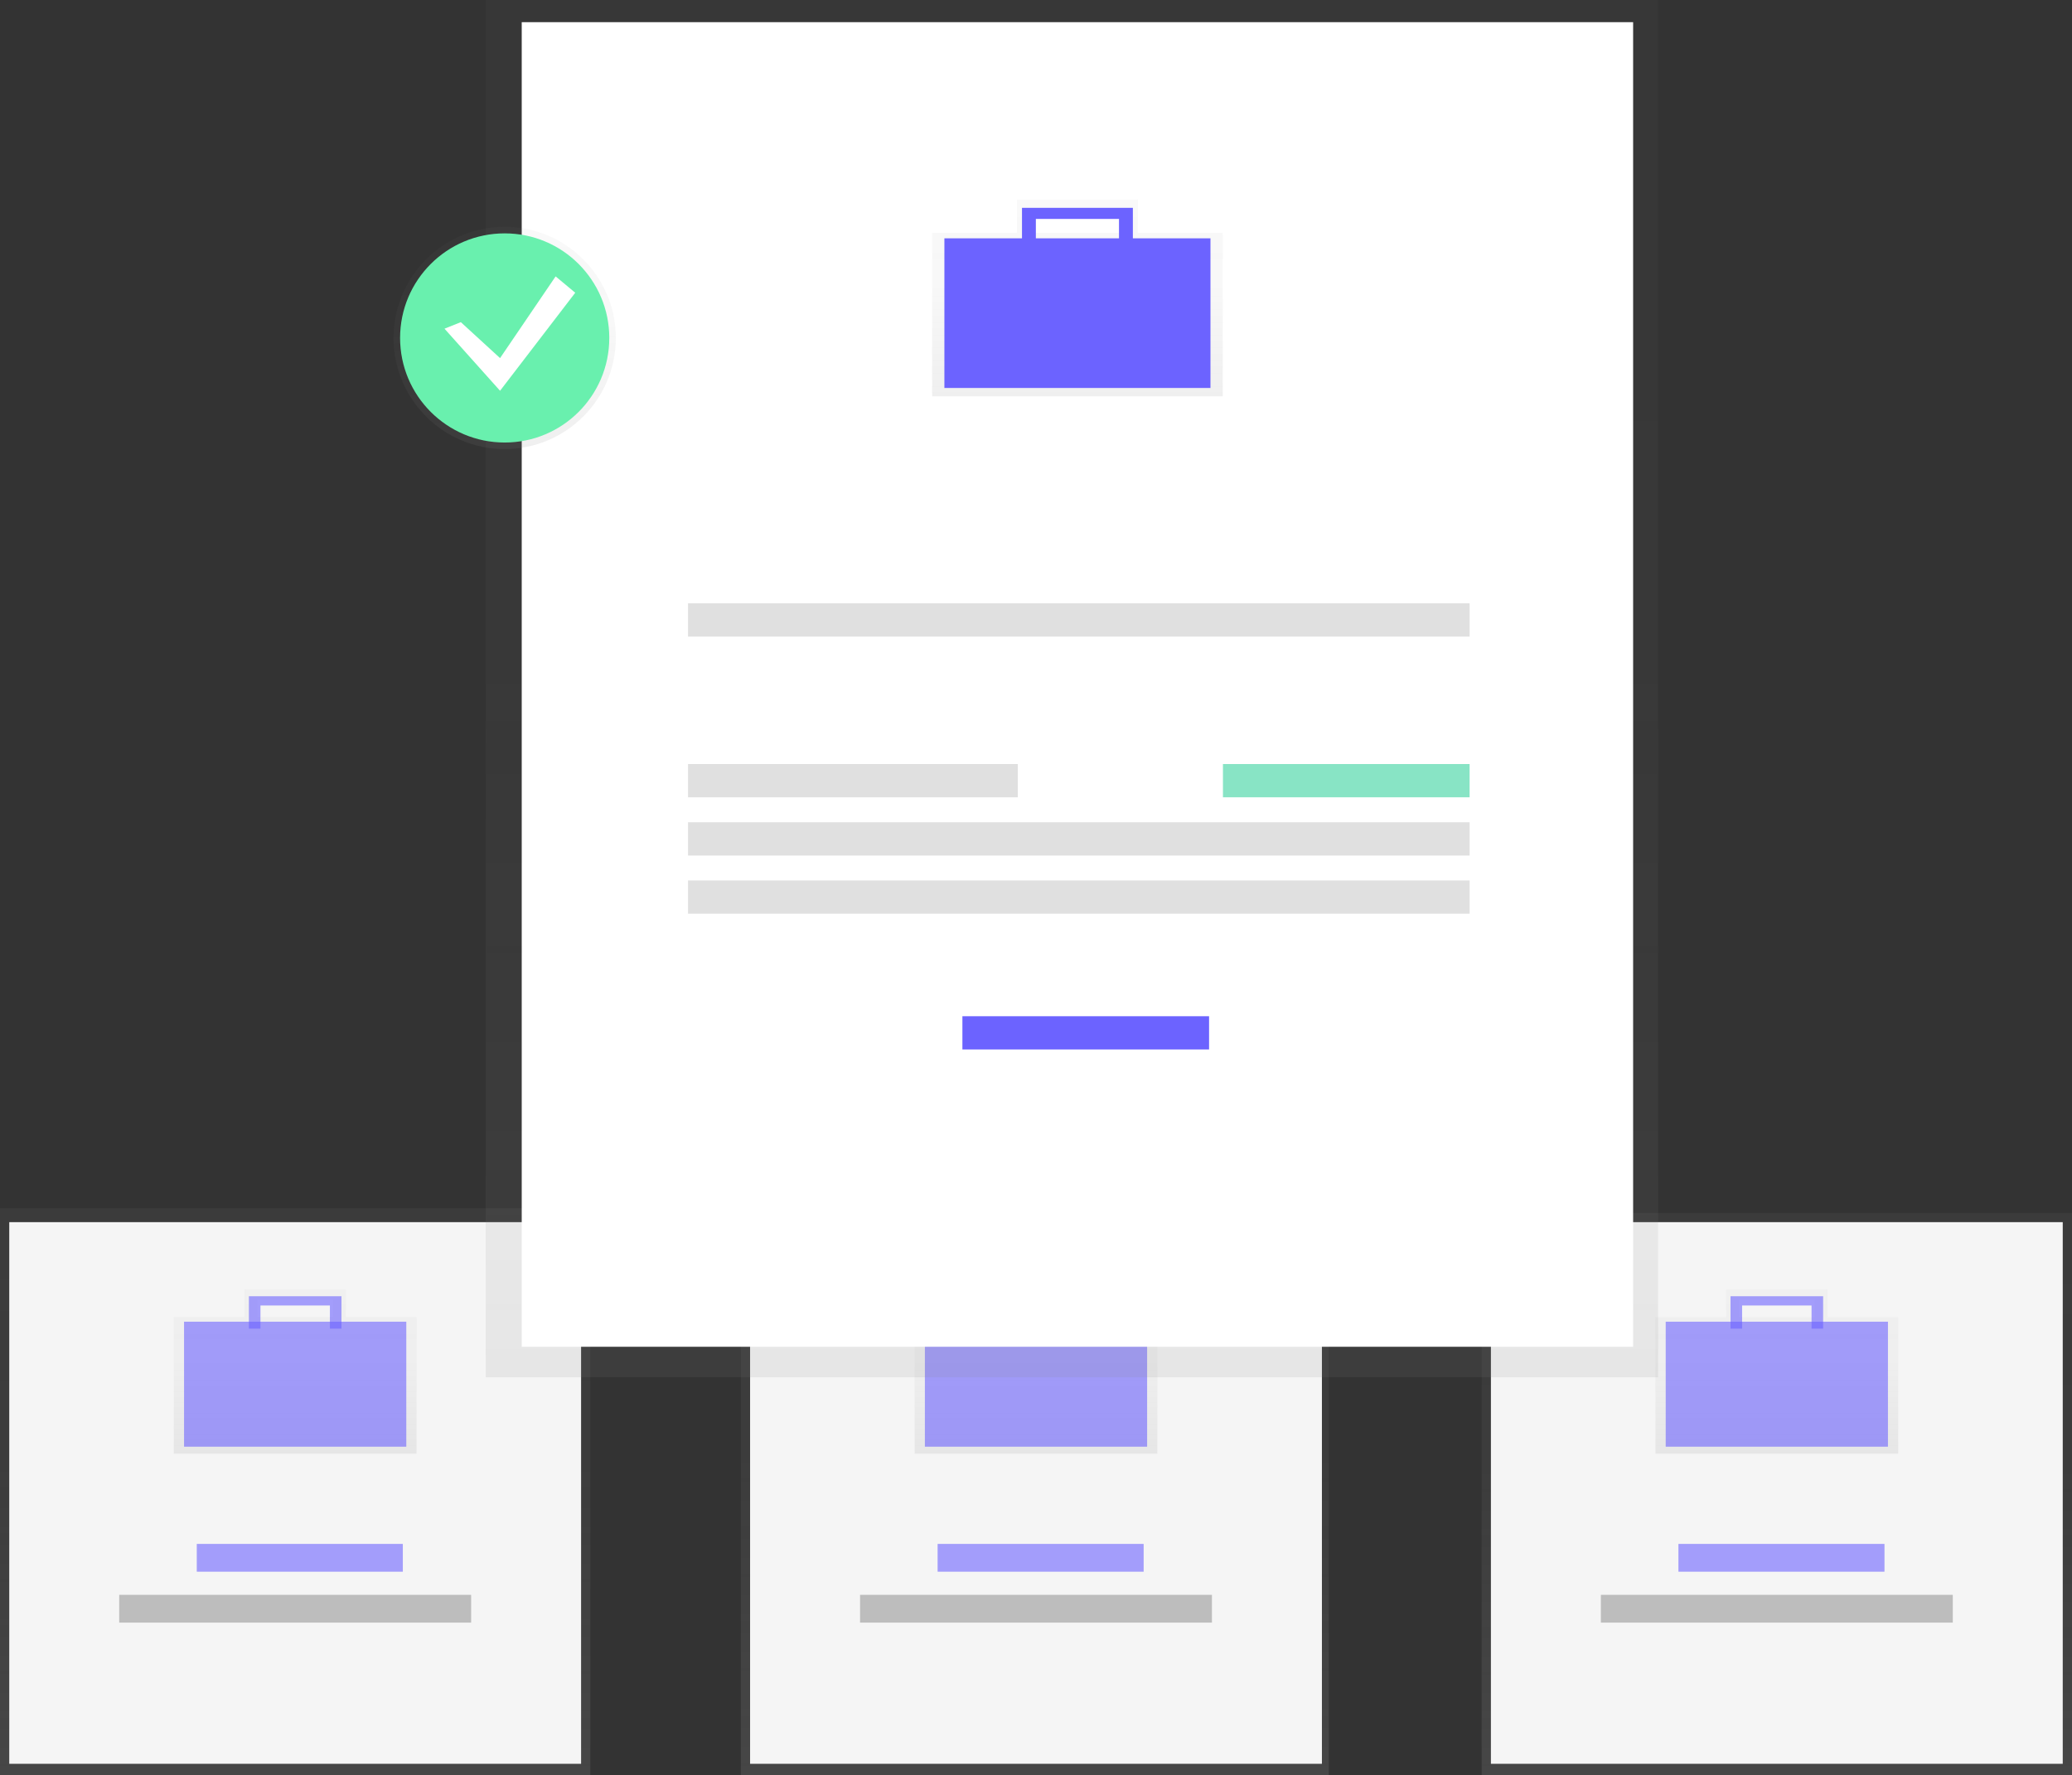 <svg xmlns="http://www.w3.org/2000/svg" xmlns:xlink="http://www.w3.org/1999/xlink" id="d7f71427-0607-457b-a0aa-ebababd178b2" width="895" height="767" data-name="Layer 1" viewBox="0 0 895 767"><rect x="0" y="0" width="895" height="767" fill="#333333" stroke="none"/><defs><linearGradient id="57e2f2ca-001c-4ef7-8bab-009a8b31d497" x1="127.5" x2="127.5" y1="767" y2="522" gradientUnits="userSpaceOnUse"><stop offset="0" stop-color="gray" stop-opacity=".25"/><stop offset=".54" stop-color="gray" stop-opacity=".12"/><stop offset="1" stop-color="gray" stop-opacity=".1"/></linearGradient><linearGradient id="0ddd3d69-b685-4f06-a899-3f61a943b7a1" x1="280" x2="280" y1="694.5" y2="623.5" xlink:href="#57e2f2ca-001c-4ef7-8bab-009a8b31d497"/><linearGradient id="d382657b-a62a-4621-ad28-05504ca41006" x1="447" x2="447" y2="515" xlink:href="#57e2f2ca-001c-4ef7-8bab-009a8b31d497"/><linearGradient id="3ea3cc15-fbba-466d-ad08-cdb215922834" x1="600" x2="600" y1="694.5" y2="623.5" xlink:href="#57e2f2ca-001c-4ef7-8bab-009a8b31d497"/><linearGradient id="af2e7206-9e18-4e25-834e-9a20608b0291" x1="767.5" x2="767.5" y2="524" xlink:href="#57e2f2ca-001c-4ef7-8bab-009a8b31d497"/><linearGradient id="fcb2f323-5044-42b0-9142-ccd93c9a6812" x1="920" x2="920" y1="694.5" y2="623.5" xlink:href="#57e2f2ca-001c-4ef7-8bab-009a8b31d497"/><linearGradient id="a1df6d83-942b-4ca0-8fd3-673791ff34e1" x1="463" x2="463" y1="595" y2="0" xlink:href="#57e2f2ca-001c-4ef7-8bab-009a8b31d497"/><linearGradient id="afb0f4e8-7f55-4367-a17b-b611621521ed" x1="617.89" x2="617.89" y1="237.7" y2="152.7" xlink:href="#57e2f2ca-001c-4ef7-8bab-009a8b31d497"/><linearGradient id="8a0b148b-d5f2-4b72-b316-6607a85c69d8" x1="218" x2="218" y1="194" y2="98" xlink:href="#57e2f2ca-001c-4ef7-8bab-009a8b31d497"/></defs><title>job hunt</title><rect width="255" height="245" y="522" fill="url(#57e2f2ca-001c-4ef7-8bab-009a8b31d497)"/><rect width="247" height="234" x="4" y="528" fill="#f5f5f5"/><g opacity=".5"><path fill="url(#0ddd3d69-b685-4f06-a899-3f61a943b7a1)" d="M301.85,635.52v-12H258.15v12H227.57v59H332.43v-59Zm-38.23-7.65h32.77v7.65H263.62Z" transform="translate(-152.5 -66.5)"/></g><rect width="96" height="54" x="79.5" y="571" fill="#6c63ff" opacity=".6"/><polygon fill="#6c63ff" points="107.5 560 107.5 574 112.5 574 112.5 564 142.5 564 142.5 574 147.5 574 147.5 560 107.5 560" opacity=".6"/><g opacity=".6"><rect width="89" height="12" x="85" y="667" fill="#6c63ff"/></g><rect width="152" height="12" x="51.5" y="689" fill="#bdbdbd"/><rect width="254" height="252" x="320" y="515" fill="url(#d382657b-a62a-4621-ad28-05504ca41006)"/><rect width="247" height="234" x="324" y="528" fill="#f5f5f5"/><g opacity=".5"><path fill="url(#3ea3cc15-fbba-466d-ad08-cdb215922834)" d="M621.85,635.52v-12H578.15v12H547.57v59H652.43v-59Zm-38.23-7.65h32.77v7.65H583.62Z" transform="translate(-152.5 -66.5)"/></g><rect width="96" height="54" x="399.5" y="571" fill="#6c63ff" opacity=".6"/><polygon fill="#6c63ff" points="427.5 560 427.5 574 432.5 574 432.5 564 462.5 564 462.5 574 467.5 574 467.5 560 427.5 560"/><g opacity=".6"><rect width="89" height="12" x="405" y="667" fill="#6c63ff"/></g><rect width="152" height="12" x="371.5" y="689" fill="#bdbdbd"/><rect width="255" height="243" x="640" y="524" fill="url(#af2e7206-9e18-4e25-834e-9a20608b0291)"/><rect width="247" height="234" x="644" y="528" fill="#f5f5f5"/><g opacity=".5"><path fill="url(#fcb2f323-5044-42b0-9142-ccd93c9a6812)" d="M941.85,635.52v-12H898.15v12H867.57v59H972.43v-59Zm-38.23-7.65h32.77v7.65H903.62Z" transform="translate(-152.5 -66.5)"/></g><rect width="96" height="54" x="719.5" y="571" fill="#6c63ff" opacity=".6"/><polygon fill="#6c63ff" points="747.5 560 747.5 574 752.5 574 752.5 564 782.5 564 782.5 574 787.5 574 787.5 560 747.5 560" opacity=".6"/><g opacity=".6"><rect width="89" height="12" x="725" y="667" fill="#6c63ff"/></g><rect width="152" height="12" x="691.5" y="689" fill="#bdbdbd"/><g opacity=".5"><rect width="506.41" height="595" x="209.8" fill="url(#a1df6d83-942b-4ca0-8fd3-673791ff34e1)"/></g><rect width="480.07" height="572.25" x="225.36" y="9.58" fill="#fff"/><g opacity=".5"><path fill="url(#afb0f4e8-7f55-4367-a17b-b611621521ed)" d="M644,167.08V152.7H591.74v14.38H555.13V237.7H680.66V167.08Zm-45.77-9.15h39.23v9.15H598.28Z" transform="translate(-152.5 -66.5)"/></g><rect width="114.93" height="64.65" x="407.93" y="102.96" fill="#6c63ff"/><polygon fill="#6c63ff" points="441.45 89.79 441.45 106.55 447.44 106.55 447.44 94.58 483.35 94.58 483.35 106.55 489.34 106.55 489.34 89.79 441.45 89.79"/><rect width="337.61" height="14.37" x="297.19" y="260.65" fill="#e0e0e0"/><rect width="337.61" height="14.37" x="297.19" y="355.23" fill="#e0e0e0"/><rect width="337.61" height="14.37" x="297.19" y="380.37" fill="#e0e0e0"/><rect width="142.46" height="14.37" x="297.19" y="330.08" fill="#e0e0e0"/><rect width="106.55" height="14.37" x="528.25" y="330.08" fill="#3ad29f" opacity=".6"/><rect width="106.55" height="14.37" x="415.71" y="439.03" fill="#6c63ff"/><g opacity=".5"><circle cx="218" cy="146" r="48" fill="url(#8a0b148b-d5f2-4b72-b316-6607a85c69d8)"/></g><circle cx="218" cy="146" r="45.18" fill="#69f0ae"/><polygon fill="#fff" points="199.06 139.18 216 154.71 240 119.41 248.47 126.47 216 168.82 192 142 199.06 139.18"/></svg>